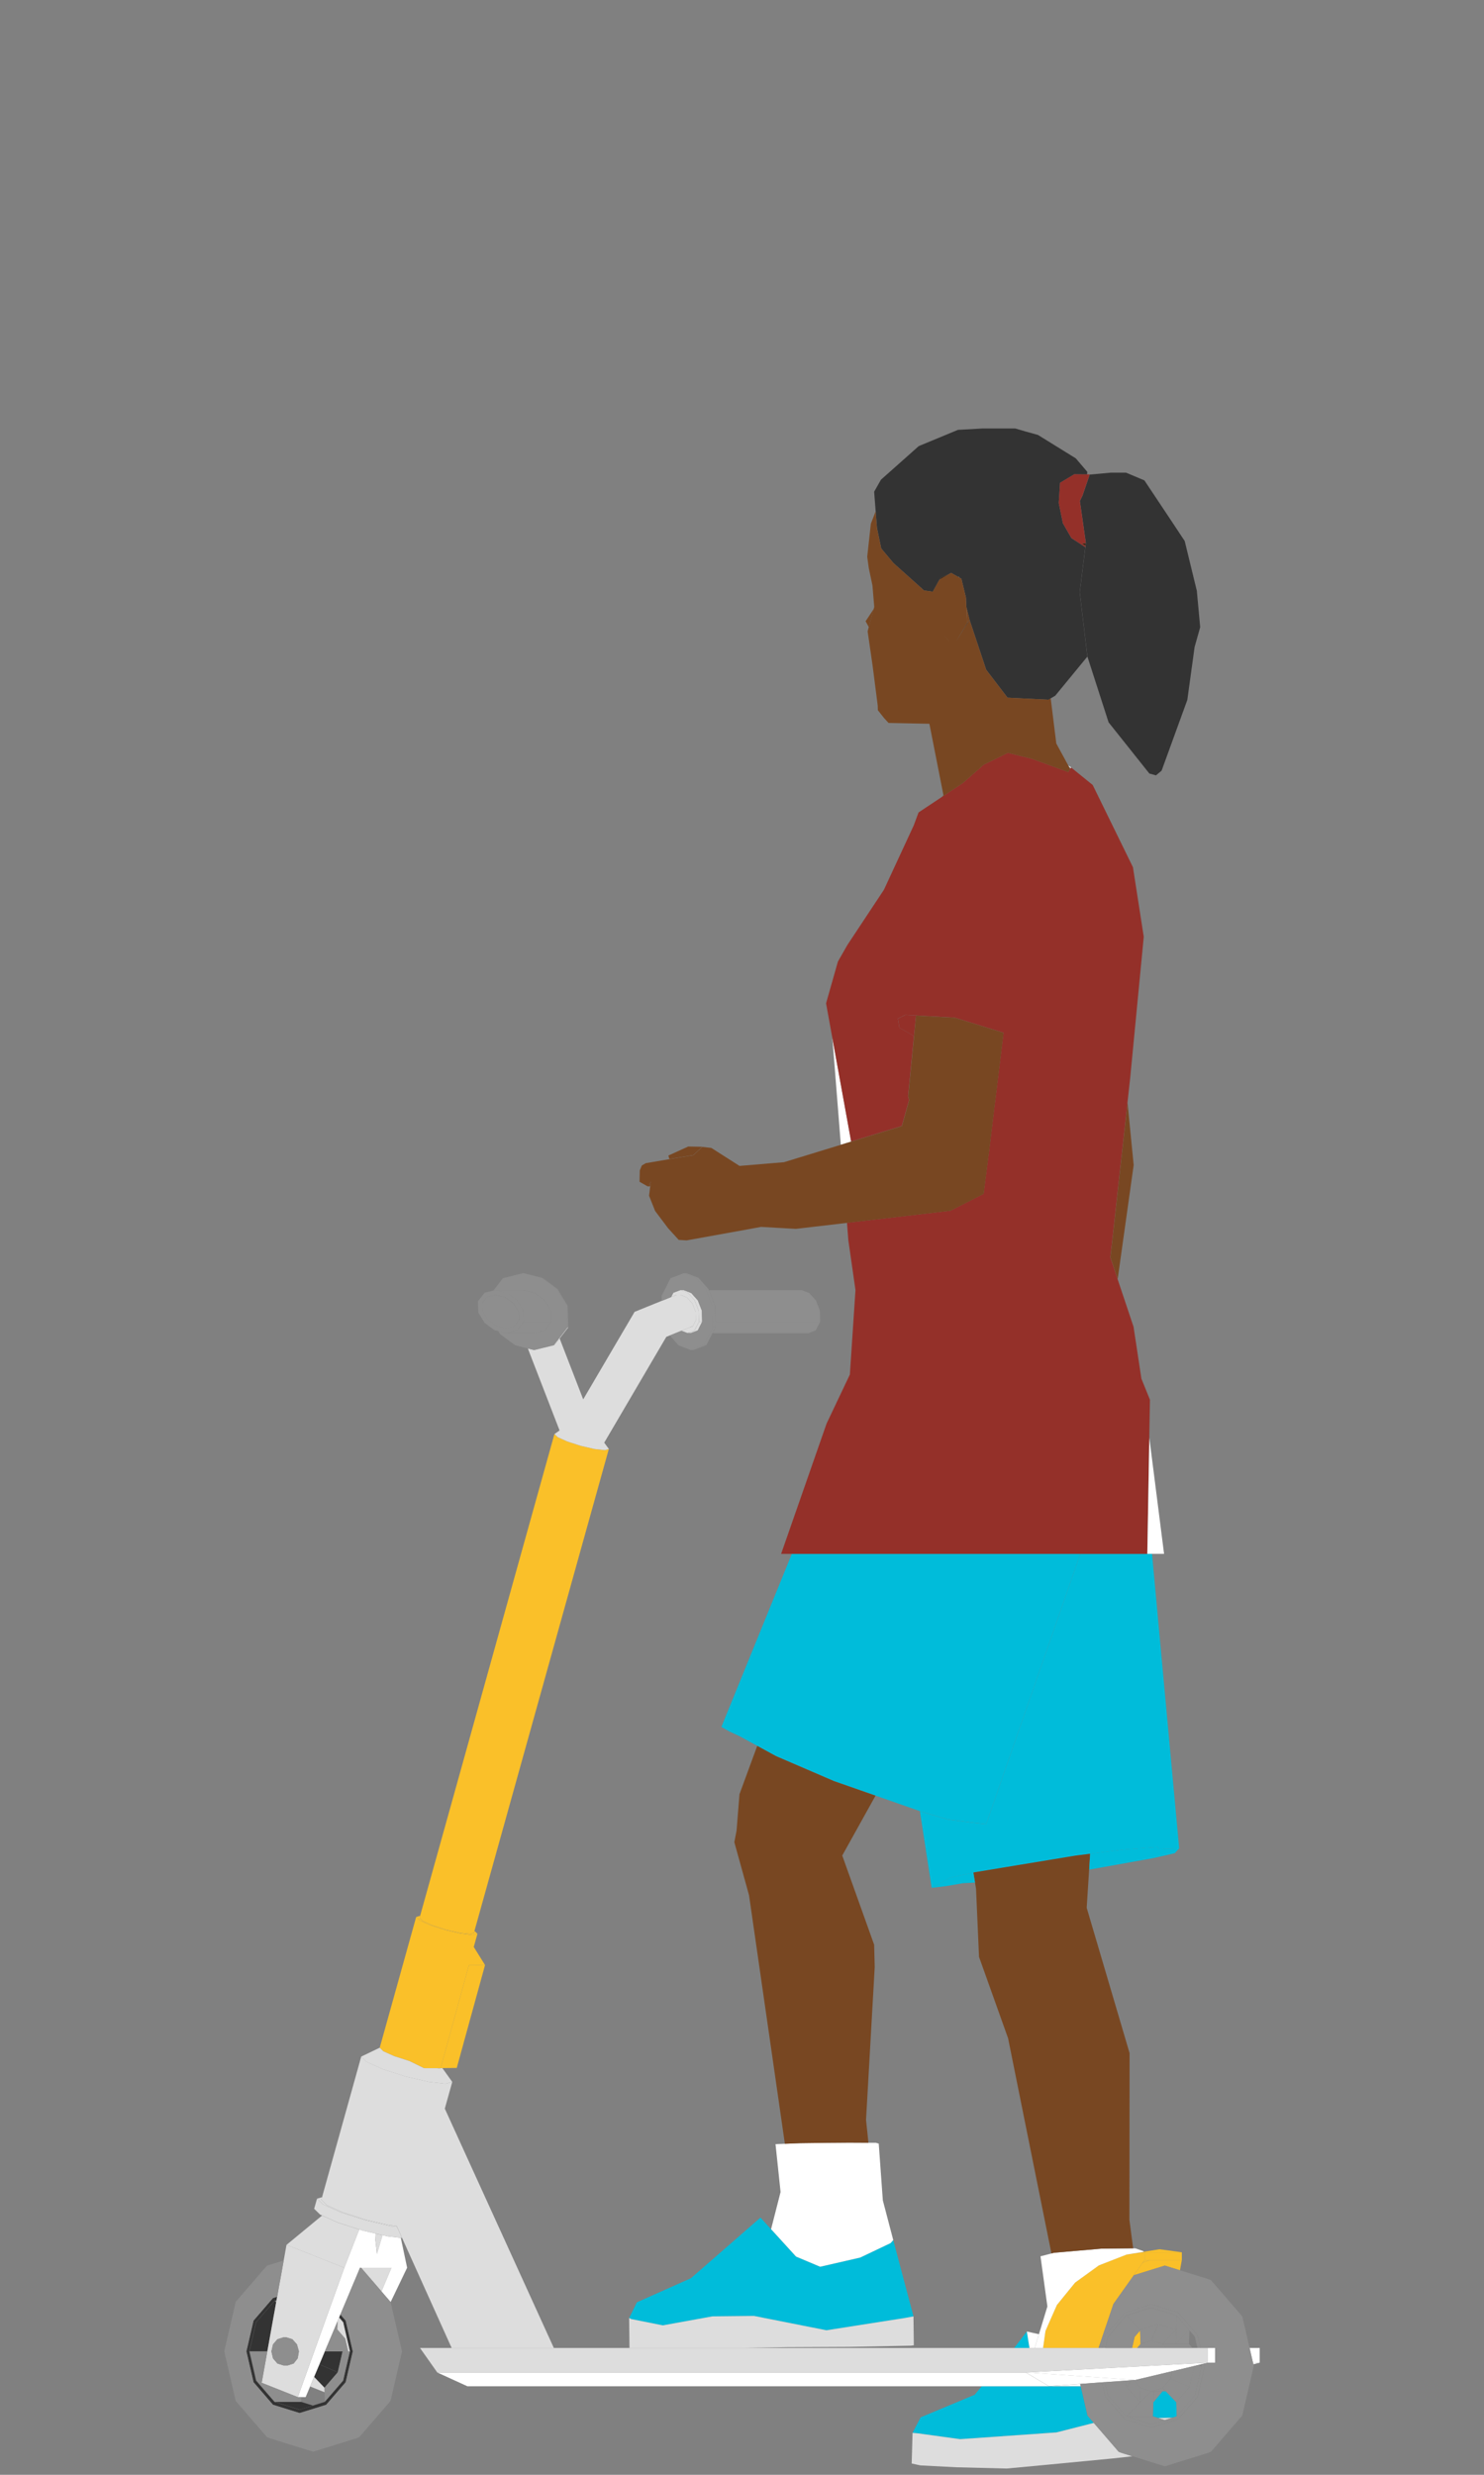 <?xml version="1.0" encoding="UTF-8" standalone="no"?>
<!DOCTYPE svg PUBLIC "-//W3C//DTD SVG 1.1//EN" "http://www.w3.org/Graphics/SVG/1.1/DTD/svg11.dtd">
<svg width="100%" height="100%" viewBox="0 0 120 200" version="1.1" xmlns="http://www.w3.org/2000/svg" xmlns:xlink="http://www.w3.org/1999/xlink" xml:space="preserve" xmlns:serif="http://www.serif.com/" style="fill-rule:evenodd;clip-rule:evenodd;stroke-linejoin:round;stroke-miterlimit:2;">
    <rect x="0" y="0" width="120" height="200" fill="#808080" stroke="none"/>
    <g transform="matrix(1,0,0,1,-3788.62,-1268.32)">
        <g id="scooter-left-rider">
            <g>
                <g transform="matrix(1,0,0,1,3865.94,1318.42)">
                    <path d="M0,1.726L1.089,0L0.892,0.238L0,1.726Z" style="fill:rgb(63,38,19);fill-rule:nonzero;"/>
                </g>
                <g transform="matrix(1,0,0,1,3876.16,1329.14)">
                    <path d="M0,-20.782L-0.219,-20.331L0.018,-18.687L0.194,-17.442L0.268,-16.928L0.268,-16.917L0.24,-16.702L0.229,-16.604L0.201,-16.385L0,-14.764L-0.145,-13.606L-0.226,-12.96L-0.113,-12.023L0.141,-9.891L0.211,-9.293L0.391,-7.756L0.395,-7.743L2.104,-2.444L5.4,1.693L5.936,1.84L6.391,1.46L8.47,-4.256L9.059,-8.535L7.984,-4.724L9.059,-8.535L9.51,-10.13L9.239,-13.073L8.259,-17.096L7.124,-18.809L4.999,-21.998L3.514,-22.622L2.277,-22.622L0.687,-22.475L0.574,-22.464L0,-20.782Z" style="fill:rgb(51,51,51);fill-rule:nonzero;"/>
                </g>
                <g transform="matrix(0.129,-0.992,-0.992,-0.129,3876.39,1312.21)">
                    <path d="M-0.225,-0.029L-0.007,-0.029L0.004,-0.028L-0.066,0.28L-0.225,-0.029Z" style="fill:rgb(63,38,19);fill-rule:nonzero;"/>
                </g>
                <g transform="matrix(1,0,0,1,3859.88,1315.17)">
                    <path d="M0,-2.525L0.983,-1.35L3.458,0.867L4.17,0.968L4.174,0.943L4.181,0.944L4.695,0.015L4.808,-0.154L5.369,-0.415L5.657,-0.55L6.274,-0.197L6.25,-0.296L6.331,-0.164L6.482,-0.078L6.542,0.173L6.782,1.166L7.025,0.943L6.782,1.166L6.849,1.433L6.884,2.205L7.145,3.254L8.485,7.274L10.212,9.533L13.525,9.697L13.705,9.588L14.072,9.37L16.666,6.214L16.486,4.677L16.416,4.079L16.162,1.948L16.049,1.01L16.13,0.365L16.275,-0.794L16.476,-2.414L16.504,-2.633L15.376,-3.366L14.689,-4.562L14.354,-6.196L14.459,-7.829L15.605,-8.517L16.187,-8.512L16.328,-8.51L16.645,-8.508L16.663,-8.716L15.732,-9.808L12.672,-11.701L11.636,-11.989L10.843,-12.222L8.181,-12.222L6.204,-12.112L3.031,-10.798L2.09,-9.961L-0.025,-8.082L-0.574,-7.111L-0.451,-5.522L-0.345,-4.191L0,-2.525Z" style="fill:rgb(51,51,51);fill-rule:nonzero;"/>
                </g>
                <g transform="matrix(-0.556,0.831,0.831,0.556,3865.17,1314.53)">
                    <path d="M0.667,-0.129L0.87,-0.129L-0.134,0.356L0.138,0.192L0.667,-0.129Z" style="fill:rgb(63,38,19);fill-rule:nonzero;"/>
                </g>
                <g transform="matrix(1,0,0,1,3816.91,1458.91)">
                    <path d="M0,-0.561L-0.539,1.775L-0.543,1.794L-2.016,3.499L-2.034,3.518L-2.982,3.813L-2.989,3.816L-4.057,4.147L-4.068,4.15L-6.098,3.518L-7.589,1.794L-8.132,-0.561L-7.589,-2.916L-6.098,-4.641L-5.929,-4.694L-5.876,-4.98L-6.2,-4.879L-6.218,-4.874L-7.783,-3.059L-7.79,-3.051L-8.368,-0.561L-7.79,1.929L-7.783,1.937L-6.218,3.752L-6.2,3.757L-4.068,4.419L-1.917,3.752L-0.342,1.929L0.233,-0.561L-0.342,-3.051L-0.768,-3.544L-0.871,-3.296L-0.543,-2.916L0,-0.561Z" style="fill:rgb(51,51,51);fill-rule:nonzero;"/>
                </g>
                <g transform="matrix(1,0,0,1,3809.34,1456.62)">
                    <path d="M0,-0.631L-0.543,1.724L0.899,1.724L1.322,-0.631L1.611,-2.23L1.491,-2.355L0,-0.631Z" style="fill:rgb(51,51,51);fill-rule:nonzero;"/>
                </g>
                <g transform="matrix(-0.955,-0.296,-0.296,0.955,3810.9,1462.3)">
                    <path d="M-3.017,-0.49L-2.013,-0.49L0.024,0.14L-2.095,0.142L-3.017,-0.49Z" style="fill:rgb(51,51,51);fill-rule:nonzero;"/>
                </g>
                <g transform="matrix(1,0,0,1,3808.8,1458.35)">
                    <path d="M0,0.001L0.543,-2.354L2.034,-4.079L2.016,-4.079L0.525,-2.354L-0.018,0.001L0.525,2.356L2.016,4.08L2.034,4.08L0.543,2.356L0,0.001Z" style="fill:rgb(51,51,51);fill-rule:nonzero;"/>
                </g>
                <g transform="matrix(-1,0,0,1,3814.45,1460.04)">
                    <path d="M-1.875,-1.694L-0.44,-1.694L0,-0.646L-1.484,0L-1.875,-1.694Z" style="fill:rgb(51,51,51);fill-rule:nonzero;"/>
                </g>
                <g transform="matrix(-0.917,-0.399,-0.399,0.917,3813.98,1460.23)">
                    <path d="M-1.712,-0.95L-0.094,-0.95L-0.108,0.149L-1.224,0.614L-1.712,-0.95Z" style="fill:rgb(51,51,51);fill-rule:nonzero;"/>
                </g>
                <g transform="matrix(1,0,0,1,3870.63,1456.74)">
                    <path d="M0,1.33L1.23,1.33L1.019,0L0,1.33Z" style="fill:rgb(0,188,218);fill-rule:nonzero;"/>
                </g>
                <g transform="matrix(1,0,0,1,3883.28,1463.32)">
                    <path d="M0,-1.344L-0.377,-1.739L-0.385,-1.746L-0.659,-1.746L-1.396,-0.865L-1.435,0.26L-1.417,0.28L-1.022,0.402L0.148,0.383L0.398,0.306L0.409,0.303L0.479,0.28L0.497,0.26L0.462,-0.865L0,-1.344Z" style="fill:rgb(0,188,218);fill-rule:nonzero;"/>
                </g>
                <g transform="matrix(1,0,0,1,3866.26,1461.16)">
                    <path d="M0,4.276L7.78,3.732L10.804,2.964L10.286,2.366L10.156,1.798L9.912,0.745L9.74,0L1.745,0L1.177,0.69L-3.194,2.517L-3.849,3.767L-3.398,3.809L0,4.276Z" style="fill:rgb(0,188,218);fill-rule:nonzero;"/>
                </g>
                <g transform="matrix(1,0,0,1,3876,1463.34)">
                    <path d="M0,-2.182L0.173,-1.438L0.416,-0.384L0.546,0.183L0.522,0.027L-0.032,-2.365L-0.042,-2.364L0,-2.182Z" style="fill:rgb(0,188,218);fill-rule:nonzero;"/>
                </g>
                <g transform="matrix(1,0,0,1,3842.22,1447.93)">
                    <path d="M0,8.314L4.005,7.587L7.371,7.55L13.229,8.71L19.539,7.722L20.269,7.59L18.63,1.423L18.415,1.667L15.961,2.834L12.718,3.579L10.769,2.756L8.918,0.726L8.749,0.543L7.893,-0.396L2.27,4.503L-2.101,6.451L-2.725,7.718L-2.566,7.802L0,8.314Z" style="fill:rgb(0,188,218);fill-rule:nonzero;"/>
                </g>
                <g transform="matrix(1,0,0,1,3851.06,1399.56)">
                    <path d="M0,10.509L0.307,10.677L1.727,11.288L3.218,11.93L4.346,12.416L5.005,12.7L6.75,13.309L7.138,13.445L7.519,13.578L7.628,13.616L8.358,13.871L11.946,15.125L12.063,15.166L13.659,15.635L13.977,15.729L14.209,15.798L14.562,15.842L15.461,15.958L16.257,16.06L17.304,16.173L18.245,13.475L24.4,-4.175L24.566,-4.647L24.918,-5.664L1.59,-5.664L-1.058,0.834L-4.107,8.323L-3.437,8.697L-2.644,9.065L-1.209,9.849L-1.086,9.916L0,10.509Z" style="fill:rgb(0,188,218);fill-rule:nonzero;"/>
                </g>
                <g transform="matrix(1,0,0,1,3881.24,1420.89)">
                    <path d="M0.536,-26.989L-5.263,-26.989L-5.615,-25.972L-5.781,-25.501L-11.936,-7.851L-12.877,-5.153L-13.924,-5.265L-14.72,-5.367L-15.619,-5.483L-15.972,-5.528L-16.205,-5.596L-16.522,-5.69L-18.119,-6.159L-18.235,-6.2L-17.28,0L-16.116,-0.643L-15.796,-0.82L-14.967,-1.003L-14.869,-1.024L-14.777,-1.045L-14.343,-1.14L-13.91,-1.236L-13.867,-1.245L-13.772,-1.266L-11.633,-1.619L-11.192,-1.692L-10.201,-1.855L-7.861,-2.242L-6.465,-2.472L-5.601,-2.615L-4.738,-2.722L-4.607,-2.738L-4.466,-2.755L-1.653,-3.104L0.571,-3.273L0.969,-3.303L1.107,-3.143L2.295,-3.18L2.337,-3.181L2.732,-3.193L0.536,-26.989Z" style="fill:rgb(0,188,218);fill-rule:nonzero;"/>
                </g>
                <g transform="matrix(1,0,0,1,3880.81,1458.07)">
                    <path d="M0,-1.411L-0.441,-0.898L-0.648,0L-0.236,0L0.042,-0.321L0,-1.411Z" style="fill:rgb(250,192,41);fill-rule:nonzero;"/>
                </g>
                <g transform="matrix(1,0,0,1,3823.45,1423.93)">
                    <path d="M0,-0.011L1.23,0.384L2.478,0.671L3.409,0.777L3.779,0.67L3.543,0.441L3.5,0.594L3.172,0.688L2.344,0.595L1.237,0.339L0.145,-0.011L-0.635,-0.361L-0.899,-0.618L-0.85,-0.788L-1.174,-0.694L-0.878,-0.405L0,-0.011Z" style="fill:rgb(250,192,41);fill-rule:nonzero;"/>
                </g>
                <g transform="matrix(1,0,0,1,3822.81,1385.26)">
                    <path d="M0,38.304L0.779,38.654L1.872,39.004L2.979,39.26L3.807,39.353L4.135,39.259L4.177,39.106L15.041,0.163L14.713,0.258L13.882,0.164L12.775,-0.092L11.685,-0.442L10.903,-0.792L10.642,-1.049L-0.215,37.877L-0.264,38.047L0,38.304Z" style="fill:rgb(250,192,41);fill-rule:nonzero;"/>
                </g>
                <g transform="matrix(1,0,0,1,3820.5,1424.21)">
                    <path d="M0,10.277L1.23,10.671L2.397,11.243L2.432,11.243L2.436,11.249L3.451,11.249L3.694,11.252L3.698,11.249L3.694,11.252L3.75,11.249L6.038,2.929L5.125,1.464L6.038,2.929L7.343,2.916L6.429,1.452L6.726,0.39L6.355,0.496L5.425,0.391L4.177,0.103L2.947,-0.292L2.069,-0.686L1.773,-0.975L-1.174,9.594L-0.881,9.882L0,10.277Z" style="fill:rgb(250,192,41);fill-rule:nonzero;"/>
                </g>
                <g transform="matrix(1,0,0,1,3824.25,1427.12)">
                    <path d="M0,8.333L0.145,8.332L1.304,8.32L3.592,0L2.288,0.013L0,8.333Z" style="fill:rgb(250,192,41);fill-rule:nonzero;"/>
                </g>
                <g transform="matrix(1,0,0,1,3881.17,1450.34)">
                    <rect x="0" y="0" width="3.017" height="0.628" style="fill:rgb(250,192,41);fill-rule:nonzero;"/>
                </g>
                <g transform="matrix(1,0,0,1,3881.01,1451.97)">
                    <path d="M0,-0.781L-0.712,0.224L1.801,-0.556L3.024,-0.176L3.176,-1.005L0.571,-1.005L0,-0.781Z" style="fill:rgb(250,192,41);fill-rule:nonzero;"/>
                </g>
                <g transform="matrix(1,0,0,1,3880.19,1450.17)">
                    <path d="M0,0.271L-0.483,0.348L0.977,0.167L3.994,0.167L2.189,-0.077L0.892,0.129L0.324,0.22L0,0.271Z" style="fill:rgb(250,192,41);fill-rule:nonzero;"/>
                </g>
                <g transform="matrix(1,0,0,1,3881.17,1457.44)">
                    <path d="M0,-6.473L0,-7.101L-1.459,-6.921L-3.493,-6.127L-3.694,-6.048L-5.474,-4.761L-5.615,-4.66L-6.169,-3.982L-7.089,-2.851L-7.325,-2.318L-7.667,-1.544L-8.016,-0.744L-8.21,0.628L-3.715,0.628L-3.328,-0.527L-2.912,-1.752L-2.517,-2.923L-2.094,-3.52L-2.03,-3.61L-1.488,-4.372L-1.1,-4.921L-0.888,-5.218L-0.871,-5.244L-0.159,-6.249L0,-6.473Z" style="fill:rgb(250,192,41);fill-rule:nonzero;"/>
                </g>
                <g transform="matrix(1,0,0,1,3881.58,1451.19)">
                    <path d="M0,-0.224L-0.412,-0.224L-0.571,0L0,-0.224Z" style="fill:rgb(250,192,41);fill-rule:nonzero;"/>
                </g>
                <g transform="matrix(1,0,0,1,3872.63,1457.85)">
                    <path d="M0,-0.891L-0.451,-0.992L-0.976,-1.111L-0.765,0.22L-0.338,0.22L-0.06,-0.705L0,-0.891Z" style="fill:white;fill-rule:nonzero;"/>
                </g>
                <g transform="matrix(1,0,0,1,3879.07,1458.06)">
                    <path d="M0,-8.026L-1.378,-8.012L-1.703,-7.984L-3.208,-7.854L-4.805,-7.715L-5.094,-7.69L-5.213,-7.68L-5.421,-7.627L-6.313,-7.398L-5.756,-3.346L-6.44,-1.097L-6.5,-0.911L-6.779,0.013L-6.105,0.013L-5.911,-1.359L-5.562,-2.159L-5.22,-2.933L-4.984,-3.465L-4.064,-4.597L-3.511,-5.274L-3.37,-5.376L-1.59,-6.663L-1.389,-6.742L0.645,-7.535L1.128,-7.612L1.452,-7.663L2.02,-7.754L2.013,-7.814L1.361,-8.039L1.188,-8.038L0.716,-8.033L0,-8.026Z" style="fill:white;fill-rule:nonzero;"/>
                </g>
                <g transform="matrix(1,0,0,1,3889.94,1458.07)">
                    <path d="M0,1.189L0.543,1.189L0.543,0L-0.039,0L-0.039,1.029L0,1.189Z" style="fill:white;fill-rule:nonzero;"/>
                </g>
                <g transform="matrix(1,0,0,1,3889.96,1459.32)">
                    <path d="M0,0.009L0.014,0.072L0.525,-0.063L0,0.009Z" style="fill:white;fill-rule:nonzero;"/>
                </g>
                <g transform="matrix(1,0,0,1,3889.96,1459.26)">
                    <path d="M0,0.072L0.525,0L-0.018,0L0,0.072Z" style="fill:white;fill-rule:nonzero;"/>
                </g>
                <g transform="matrix(1,0,0,1,3889.9,1459.1)">
                    <path d="M0,-1.029L-0.236,-1.029L0,0L0,-1.029Z" style="fill:white;fill-rule:nonzero;"/>
                </g>
                <g transform="matrix(1,0,0,1,3886.88,1458.07)">
                    <rect x="-0.582" y="0" width="0.582" height="1.189" style="fill:white;fill-rule:nonzero;"/>
                </g>
                <g transform="matrix(1,0,0,1,3877.97,1460.37)">
                    <path d="M0,0.46L1.65,0.341L2.14,0.306L2.33,0.292L2.446,0.284L-6.408,-0.327L-4.533,0.787L-2.013,0.605L-2.002,0.604L-1.798,0.59L-1.414,0.562L-0.881,0.523L-0.247,0.478L-0.018,0.461L0,0.46Z" style="fill:white;fill-rule:nonzero;"/>
                </g>
                <g transform="matrix(1,0,0,1,3880.91,1459.41)">
                    <path d="M0,1.097L0.025,1.069L0.011,1.097L0,1.097L-0.49,1.249L0.148,1.097L1.622,0.746L2.506,0.535L4.269,0.116L4.537,0.052L5.39,-0.152L-9.345,0.638L-0.49,1.249L0,1.097Z" style="fill:white;fill-rule:nonzero;"/>
                </g>
                <g transform="matrix(1,0,0,1,3873.44,1460.98)">
                    <path d="M0,0.182L2.563,0.182L2.521,0L0,0.182Z" style="fill:white;fill-rule:nonzero;"/>
                </g>
                <g transform="matrix(1,0,0,1,3868.79,1460.05)">
                    <path d="M-42.378,1.114L4.646,1.114L2.771,0L-44.817,0L-42.378,1.114Z" style="fill:white;fill-rule:nonzero;"/>
                </g>
                <g transform="matrix(1,0,0,1,3819.55,1461.58)">
                    <path d="M0,-12.629L-0.448,-11.113L-0.571,-12.218L-0.55,-12.756L-1.586,-12.995L-1.882,-13.09L-3.088,-9.995L-6.849,0.461L-6.215,0.461L-5.852,-0.403L-5.531,-1.171L-5.104,-2.185L-4.664,-3.233L-4.23,-4.26L-3.913,-5.011L-3.645,-5.656L-3.511,-5.968L-3.409,-6.216L-3.402,-6.23L-3.077,-7.002L-2.75,-7.779L-2.447,-8.507L-2.178,-9.137L-1.974,-9.626L-1.844,-9.94L-1.819,-9.995L0.722,-9.995L-0.085,-8.079L0.645,-7.234L0.652,-7.209L1.991,-9.995L1.48,-12.41L0.441,-12.527L0,-12.629Z" style="fill:white;fill-rule:nonzero;"/>
                </g>
                <g transform="matrix(1,0,0,1,3852.99,1442.3)">
                    <path d="M0,8.384L1.949,9.206L5.192,8.462L7.646,7.295L7.861,7.051L7.018,3.841L6.687,-0.745L6.454,-0.811L5.855,-0.814L5.813,-0.814L5.048,-0.818L4.258,-0.822L3.824,-0.818L2.887,-0.811L2.425,-0.807L0.567,-0.783L0.321,-0.779L0.092,-0.77L-0.902,-0.731L-1.66,-0.701L-1.251,3.167L-2.02,6.171L-1.851,6.354L0,8.384Z" style="fill:white;fill-rule:nonzero;"/>
                </g>
                <g transform="matrix(1,0,0,1,3857.45,1352.42)">
                    <path d="M0,8.155L-1.262,1.201L-1.526,-0.257L-0.839,8.412L-0.423,8.285L0,8.155Z" style="fill:white;fill-rule:nonzero;"/>
                </g>
                <g transform="matrix(1,0,0,1,3853.82,1329.16)">
                    <path d="M-2.037,64.737L27.569,64.737L27.731,55.363L27.788,52.28L27.097,50.578L26.568,49.264L26.124,48.163L26.568,49.264L27.097,50.578L26.462,46.386L25.172,42.533L24.844,41.549L24.587,40.784L24.587,42.474L24.587,40.784L24.583,40.777L24.583,40.442L24.569,32.982L24.16,39.74L24.569,32.982L24.598,32.532L24.925,27.125L24.939,26.674L25.073,21.77L25.169,18.381L25.264,14.866L24.823,11.553L24.421,9.243L23.032,3.962L24.421,9.243L24.823,11.553L25.264,14.866L25.169,18.381L25.073,21.77L24.939,26.674L24.925,27.125L24.598,32.532L24.569,32.982L24.583,40.442L24.583,40.773L24.767,39.163L25.334,34.004L25.588,31.73L25.969,28.282L26.191,26.261L27.287,14.866L26.413,9.243L23.159,2.599L22.042,1.694L21.415,1.184L21.383,1.232L21.337,1.303L21.175,1.551L21.087,1.519L21.023,1.495L20.191,1.19L20.174,1.184L18.591,0.606L18.253,0.483L18.154,0.458L16.659,0.089L16.296,0L15.799,0.244L14.34,0.961L13.719,1.507L12.87,2.254L12.655,2.442L10.931,3.587L9.077,4.817L8.689,5.861L6.278,11.063L3.324,15.525L2.556,16.868L1.597,20.244L2.098,23L2.362,24.458L3.624,31.412L7.72,30.158L7.79,29.911L7.843,29.72L8.309,28.058L8.231,27.741L8.34,26.622L8.552,24.45L8.703,22.895L7.522,22.215L7.403,21.472L7.406,20.768L7.417,19.349L7.413,19.148L7.382,17.71L7.237,10.762L7.382,17.71L7.413,19.148L7.417,19.349L7.406,20.768L7.403,21.472L7.494,21.427L7.611,21.37L7.995,21.179L8.865,21.227L8.922,21.23L9.37,21.254L9.987,21.288L11.234,21.356L11.992,21.397L12.225,21.469L14.269,22.102L14.9,22.297L15.944,22.621L16.057,22.656L16.317,22.727L16.73,22.84L16.969,22.904L17.428,23.453L19.109,16.648L20.262,11.99L19.109,16.648L17.428,23.453L16.85,23.689L16.43,23.86L16.85,23.689L17.428,23.453L16.969,22.904L16.73,22.84L16.317,22.727L16.057,22.656L15.944,22.621L15.524,26.06L15.352,27.471L15.013,30.23L14.777,32.2L14.777,32.203L14.347,35.519L14.333,35.639L12.976,36.329L11.647,37.004L11.481,37.023L10.674,37.117L5.369,37.737L4.784,37.805L4.805,37.919L4.784,37.805L4.251,37.868L3.955,37.902L3.289,37.98L3.398,39.385L3.976,43.417L4.206,40.024L3.976,43.417L3.522,50.243L1.639,54.207L-2.037,64.737Z" style="fill:rgb(148,48,41);fill-rule:nonzero;"/>
                </g>
                <g transform="matrix(1,0,0,1,3861.82,1352.06)">
                    <path d="M0,-1.716L-0.384,-1.526L-0.5,-1.468L-0.592,-1.424L-0.472,-0.68L0.708,0L0.871,-1.669L0,-1.716Z" style="fill:rgb(148,48,41);fill-rule:nonzero;"/>
                </g>
                <g transform="matrix(0.555,-0.832,-0.832,-0.555,3875.26,1330.28)">
                    <path d="M-0.123,-0.023L-0.066,-0.023L-0.06,0.257L-0.112,0.159L-0.123,-0.023Z" style="fill:white;fill-rule:nonzero;"/>
                </g>
                <g transform="matrix(1,0,0,1,3881.78,1384.52)">
                    <path d="M-0.384,9.374L0.969,9.374L-0.222,0L-0.384,9.374Z" style="fill:white;fill-rule:nonzero;"/>
                </g>
                <g transform="matrix(1,0,0,1,3879.16,1365.97)">
                    <path d="M0,-2.807L-0.567,2.352L-0.751,3.962L-0.751,3.966L-0.747,3.973L-0.49,4.738L-0.162,5.722L1.132,-3.498L0.635,-8.529L0.254,-5.081L0,-2.807Z" style="fill:rgb(120,71,34);fill-rule:nonzero;"/>
                </g>
                <g transform="matrix(1,0,0,1,3876.63,1450.41)">
                    <path d="M0,-32.26L-0.13,-32.244L-0.994,-32.137L-1.857,-31.995L-3.253,-31.764L-5.594,-31.378L-6.584,-31.214L-7.025,-31.141L-9.165,-30.788L-9.26,-30.767L-9.302,-30.758L-9.168,-29.949L-9.084,-29.43L-8.844,-23.947L-6.493,-17.368L-2.989,0.018L-2.781,-0.034L-2.661,-0.045L-3.313,-7.78L-2.661,-0.045L-2.372,-0.07L-0.775,-0.208L0.73,-0.339L1.054,-0.367L2.432,-0.381L3.148,-0.388L3.62,-0.392L3.317,-2.694L3.331,-16.168L-0.137,-27.912L0.06,-30.992L0.141,-32.278L0,-32.26Z" style="fill:rgb(120,71,34);fill-rule:nonzero;"/>
                </g>
                <g transform="matrix(1,0,0,1,3866.83,1317.37)">
                    <path d="M0,1.287L0.198,1.049L-0.063,0L0,1.287Z" style="fill:rgb(120,71,34);fill-rule:nonzero;"/>
                </g>
                <g transform="matrix(0.253,-0.967,-0.967,-0.253,3859.64,1318.52)">
                    <path d="M-0.662,0.616L-0.468,0.616L0.865,0.605L-0.263,0.991L-0.662,0.616Z" style="fill:rgb(120,71,34);fill-rule:nonzero;"/>
                </g>
                <g transform="matrix(1,0,0,1,3864.95,1322.75)">
                    <path d="M0,-3.101L0.363,-2.689L0.423,-2.613L0,-3.101ZM10.11,7.536L10.057,7.439L9.084,5.652L8.633,2.007L8.453,2.116L5.139,1.952L3.412,-0.307L2.073,-4.326L0.983,-2.601L1.875,-4.088L1.812,-5.376L1.777,-6.148L1.71,-6.415L1.47,-7.407L1.41,-7.659L1.258,-7.745L1.202,-7.777L0.585,-8.131L-0.377,-7.565L-0.892,-6.637L-0.902,-6.613L-1.615,-6.714L-4.089,-8.931L-5.073,-10.105L-5.418,-11.771L-5.524,-13.103L-5.908,-12.108L-5.911,-12.104L-6.204,-9.436L-6.077,-8.512L-5.781,-7.113L-5.636,-5.383L-5.682,-5.218L-6.031,-3.931L-6.081,-3.744L-6.088,-3.721L-6.172,-3.409L-5.771,-0.647L-5.354,2.596L-5.344,2.964L-4.84,3.603L-4.48,3.994L-1.177,4.062L-0.039,9.843L-0.198,10.002L1.526,8.857L1.741,8.669L2.591,7.921L3.211,7.376L4.671,6.658L5.167,6.415L5.531,6.504L7.025,6.873L7.124,6.898L7.462,7.021L9.045,7.599L9.063,7.605L9.895,7.91L9.958,7.933L10.046,7.966L10.208,7.717L10.11,7.536Z" style="fill:rgb(120,71,34);fill-rule:nonzero;"/>
                </g>
                <g transform="matrix(1,0,0,1,3853.31,1409.46)">
                    <path d="M0,32.061L0.247,32.057L2.104,32.033L2.566,32.029L3.504,32.022L3.937,32.018L4.727,32.022L5.492,32.026L5.534,32.026L5.34,30.177L6.042,17.83L5.996,16.025L3.416,8.814L6.109,3.974L5.379,3.719L5.27,3.681L4.889,3.548L4.501,3.412L2.756,2.803L2.097,2.519L0.969,2.033L-0.522,1.391L-1.942,0.78L-2.249,0.612L-3.335,0.019L-3.458,-0.048L-4.893,3.856L-5.129,6.794L-5.309,7.738L-4.121,12.024L-4.346,10.444L-4.121,12.024L-1.223,32.109L-0.229,32.07L0,32.061Z" style="fill:rgb(120,71,34);fill-rule:nonzero;"/>
                </g>
                <g transform="matrix(1,0,0,1,3840.99,1363.81)">
                    <path d="M0,0.39L0.201,0.377L0.247,0L0,0.39Z" style="fill:rgb(120,71,34);fill-rule:nonzero;"/>
                </g>
                <g transform="matrix(1,0,0,1,3843.67,1361.13)">
                    <path d="M0,0.707L0.092,0.692L1.012,0.54L1.738,-0.132L0.599,-0.153L-1.001,0.575L-0.924,0.86L-0.49,0.788L0,0.707Z" style="fill:rgb(120,71,34);fill-rule:nonzero;"/>
                </g>
                <g transform="matrix(1,0,0,1,3858.08,1351.92)">
                    <path d="M0,15.114L0.532,15.052L1.117,14.983L6.423,14.364L7.23,14.269L7.396,14.25L8.724,13.576L10.082,12.885L10.096,12.766L10.526,9.449L10.526,9.447L10.762,7.476L11.1,4.717L11.273,3.306L11.692,-0.133L10.649,-0.456L10.018,-0.652L7.974,-1.285L7.741,-1.357L6.983,-1.398L5.735,-1.466L5.118,-1.5L4.671,-1.524L4.614,-1.527L4.452,0.142L4.301,1.696L4.089,3.868L3.98,4.987L4.057,5.304L4.177,4.879L4.057,5.304L3.592,6.966L3.539,7.157L3.469,7.404L-0.627,8.658L-1.05,8.788L-1.466,8.915L-6.066,10.323L-9.648,10.622L-9.658,10.624L-11.389,9.972L-9.658,10.624L-11.939,9.17L-12.665,9.087L-13.391,9.758L-14.312,9.911L-14.403,9.926L-14.893,10.007L-15.327,10.079L-15.729,10.145L-17.244,10.403L-17.562,10.592L-17.724,10.984L-17.745,11.905L-17.082,12.281L-16.835,11.891L-16.803,11.845L-17.519,11.834L-16.803,11.845L-16.243,11.853L-16.803,11.845L-16.835,11.891L-16.881,12.268L-16.976,13.031L-16.486,14.263L-15.436,15.658L-14.579,16.6L-13.938,16.641L-8.816,15.717L-7.917,15.551L-8.273,15.531L-7.917,15.551L-5.104,15.71L-0.962,15.226L-0.296,15.149L0,15.114Z" style="fill:rgb(120,71,34);fill-rule:nonzero;"/>
                </g>
                <g transform="matrix(1,0,0,1,3879.31,1465.39)">
                    <path d="M0,1.161L-0.233,1.069L-0.293,1.001L-0.811,0.399L-2.245,-1.262L-5.27,-0.494L-13.05,0.05L-16.448,-0.417L-16.899,-0.459L-16.969,2.016L-16.275,2.169L-13.342,2.321L-9.285,2.423L-6.056,2.121L-0.687,1.606L0.874,1.433L0.25,1.239L0,1.161Z" style="fill:rgb(221,221,221);fill-rule:nonzero;"/>
                </g>
                <g transform="matrix(1,0,0,1,3876.73,1312.51)">
                    <path d="M0,-5.839L0.113,-5.85L-0.092,-5.851L-0.204,-5.853L-0.522,-5.855L-0.663,-5.857L-1.244,-5.861L-2.39,-5.174L-2.496,-3.541L-2.161,-1.907L-1.473,-0.711L-0.345,0.022L-0.335,-0.076L-0.62,-0.273L-0.307,-0.303L-0.381,-0.817L-0.557,-2.062L-0.793,-3.706L-0.574,-4.157L0,-5.839Z" style="fill:rgb(148,48,41);fill-rule:nonzero;"/>
                </g>
                <g transform="matrix(1,0,0,1,3816.54,1456.64)">
                    <path d="M0,0.683L0.236,1.709L0.377,1.709L-0.166,-0.646L-0.493,-1.026L-0.627,-0.714L-0.648,-0.069L0,0.683Z" style="fill:rgb(221,221,221);fill-rule:nonzero;"/>
                </g>
                <g transform="matrix(1,0,0,1,3819.11,1448.83)">
                    <path d="M0,1.643L0.448,0.127L0.028,0.031L-0.102,0L-0.123,0.538L0,1.643Z" style="fill:rgb(221,221,221);fill-rule:nonzero;"/>
                </g>
                <g transform="matrix(1,0,0,1,3816.18,1447.06)">
                    <path d="M0,0.056L2.02,0.704L4.047,1.172L4.551,1.229L4.512,1.149L3.885,1.078L2.027,0.649L0.18,0.056L-1.142,-0.536L-1.579,-0.963L-1.519,-1.173L-1.918,-1.057L-1.442,-0.591L0,0.056Z" style="fill:rgb(221,221,221);fill-rule:nonzero;"/>
                </g>
                <g transform="matrix(1,0,0,1,3817.67,1450.46)">
                    <path d="M0,-1.964L-1.724,-2.518L-3.007,-3.094L-5.88,-0.723L-1.206,1.13L0,-1.964Z" style="fill:rgb(221,221,221);fill-rule:nonzero;"/>
                </g>
                <g transform="matrix(1,0,0,1,3886.3,1458.86)">
                    <path d="M0,0.399L0,-0.79L-63.718,-0.79L-62.322,1.189L-14.735,1.189L0,0.399Z" style="fill:rgb(221,221,221);fill-rule:nonzero;"/>
                </g>
                <g transform="matrix(1,0,0,1,3819.58,1434.98)">
                    <path d="M0,0.563L1.851,1.157L3.705,1.585L5.073,1.739L5.608,1.584L4.815,0.479L4.671,0.48L4.614,0.483L4.611,0.496L4.371,0.48L3.356,0.48L3.352,0.474L3.317,0.474L2.15,-0.098L0.92,-0.492L0.039,-0.887L-0.254,-1.176L-1.755,-0.456L-1.318,-0.029L0,0.563Z" style="fill:rgb(221,221,221);fill-rule:nonzero;"/>
                </g>
                <g transform="matrix(1,0,0,1,3819.48,1449.12)">
                    <path d="M0,-5.651L1.174,-9.855L0,-5.651ZM1.526,-11.116L10.67,8.948L13.924,8.948L5.108,-10.392L4.854,-9.478L5.108,-10.392L5.714,-12.559L5.178,-12.405L3.811,-12.558L1.956,-12.987L0.106,-13.58L-1.213,-14.172L-1.65,-14.599L-4.819,-3.235L-4.879,-3.025L-4.442,-2.598L-3.12,-2.006L-1.272,-1.412L0.585,-0.984L1.213,-0.913L0.811,-1.803L-0.353,-4.385L0.811,-1.803L1.213,-0.913L1.251,-0.833L1.653,0.062L5.661,8.948L10.67,8.948L1.526,-11.116Z" style="fill:rgb(221,221,221);fill-rule:nonzero;"/>
                </g>
                <g transform="matrix(1,0,0,1,3840.18,1455.48)">
                    <path d="M-0.659,2.591L8.132,2.591L12.094,2.528L17.128,2.504L22.109,2.404L22.334,2.373L22.306,0.039L21.577,0.171L15.267,1.16L9.408,0L6.042,0.036L2.037,0.763L-0.529,0.252L-0.687,0.167L-0.659,2.591Z" style="fill:rgb(221,221,221);fill-rule:nonzero;"/>
                </g>
                <g transform="matrix(1,0,0,1,3820.22,1446.95)">
                    <path d="M0,1.279L-2.027,0.811L-4.047,0.163L-5.489,-0.484L-5.964,-0.951L-6.197,-0.128L-5.718,0.339L-5.559,0.41L-4.276,0.986L-2.552,1.539L-2.256,1.634L-1.22,1.873L-1.089,1.904L-0.67,2L-0.229,2.102L0.811,2.219L0.906,2.23L0.504,1.336L0,1.279Z" style="fill:rgb(221,221,221);fill-rule:nonzero;"/>
                </g>
                <g transform="matrix(1,0,0,1,3811.77,1454.56)">
                    <path d="M0,2.654L0.49,2.806L0.86,3.221L1.019,3.787L0.92,4.354L0.592,4.769L0.12,4.921L-0.229,4.921L-0.719,4.769L-1.075,4.354L-1.206,3.787L-1.075,3.221L-0.719,2.806L-0.229,2.654L0,2.654ZM-0.335,-2.865L-0.448,-2.235L-0.589,-1.471L-0.737,-0.631L-0.79,-0.345L-0.79,-0.339L-0.821,-0.167L-1.11,1.432L-1.533,3.787L-1.918,5.92L-1.992,6.324L-0.155,7.051L0.931,7.482L4.692,-2.975L0.018,-4.828L-0.204,-3.586L-0.211,-3.565L-0.254,-3.319L-0.335,-2.865Z" style="fill:rgb(221,221,221);fill-rule:nonzero;"/>
                </g>
                <g transform="matrix(-0.693,-0.721,-0.721,0.693,3814.07,1460.44)">
                    <path d="M-1.158,0.018L0.052,0.018L-0.279,0.782L-1.425,0.261L-1.158,0.018Z" style="fill:rgb(221,221,221);fill-rule:nonzero;"/>
                </g>
                <g transform="matrix(1,0,0,1,3833.41,1375.59)">
                    <path d="M0,1.431L0.053,1.431L0.285,1.129L0.462,0.901L1.163,0L1.11,0L0,1.431Z" style="fill:rgb(221,221,221);fill-rule:nonzero;"/>
                </g>
                <g transform="matrix(1,0,0,1,3834.5,1373.66)">
                    <path d="M0,11.157L1.089,11.507L2.196,11.763L3.028,11.856L3.356,11.761L2.979,11.249L2.905,11.151L2.979,11.249L7.998,2.699L8.28,2.586L9.218,2.205L9.75,1.99L10.117,1.841L10.145,1.841L10.388,1.359L10.378,0.687L10.106,0.006L9.655,-0.502L9.144,-0.699L8.83,-0.699L8.421,-0.535L8.39,-0.522L7.625,-0.212L5.834,0.515L5.436,0.675L1.28,7.749L1.399,8.062L1.688,8.808L2.066,9.786L2.436,10.734L2.436,10.741L2.432,10.738L2.436,10.734L2.066,9.786L1.688,8.808L1.399,8.062L1.28,7.749L-0.627,2.826L-0.804,3.054L-1.036,3.356L-1.248,3.408L1.794,11.265L-1.248,3.408L-1.921,3.574L-2.563,3.731L-2.665,3.756L-2.718,3.756L-3.063,3.67L-3.197,3.636L-0.631,10.264L-0.589,10.374L-0.631,10.264L-1.043,10.55L-0.782,10.807L0,11.157Z" style="fill:rgb(221,221,221);fill-rule:nonzero;"/>
                </g>
                <g transform="matrix(1,0,0,1,3844.78,1372.79)">
                    <path d="M0,3.047L0.353,2.354L0.331,1.446L0.007,0.616L-0.522,0.022L-1.138,-0.216L-1.717,0.001L-1.893,0.348L-1.861,0.336L-1.452,0.171L-1.138,0.171L-0.627,0.369L-0.176,0.877L0.095,1.557L0.106,2.229L-0.137,2.712L-0.532,2.86L-1.064,3.076L-0.574,3.263L0,3.047Z" style="fill:rgb(221,221,221);fill-rule:nonzero;"/>
                </g>
                <g transform="matrix(1,0,0,1,3844.21,1375.84)">
                    <path d="M0,0.216L0.257,0.216L0.835,0L0.574,0L0,0.216Z" style="fill:rgb(221,221,221);fill-rule:nonzero;"/>
                </g>
                <g transform="matrix(1,0,0,1,3844.78,1375.15)">
                    <path d="M0,0.693L0.261,0.693L0.61,0L0.353,0L0,0.693Z" style="fill:rgb(221,221,221);fill-rule:nonzero;"/>
                </g>
                <g transform="matrix(1,0,0,1,3844.79,1374.32)">
                    <path d="M0,-0.907L0.324,-0.077L0.345,0.832L0.603,0.832L0.585,-0.077L0.257,-0.907L-0.271,-1.501L-0.888,-1.739L-1.146,-1.739L-0.529,-1.501L0,-0.907Z" style="fill:rgb(221,221,221);fill-rule:nonzero;"/>
                </g>
                <g transform="matrix(1,0,0,1,3820.28,1453.5)">
                    <path d="M0,-1.916L-2.46,-1.916L-0.807,0L0,-1.916Z" style="fill:rgb(221,221,221);fill-rule:nonzero;"/>
                </g>
                <g transform="matrix(1,0,0,1,3882.81,1463.71)">
                    <path d="M0,0.191L0.617,0L-0.553,0.019L0,0.191Z" style="fill:rgb(221,221,221);fill-rule:nonzero;"/>
                </g>
                <g transform="matrix(1,0,0,1,3866.47,1420.02)">
                    <path d="M0,0.492L0.994,0.438L0.86,-0.372L0.427,-0.276L-0.007,-0.18L-0.099,-0.16L-0.155,-0.148L-0.198,-0.139L-1.026,0.044L-1.347,0.221L-2.51,0.864L-1.35,0.725L0,0.492Z" style="fill:rgb(0,188,218);fill-rule:nonzero;"/>
                </g>
                <g transform="matrix(1,0,0,1,3883.61,1418.92)">
                    <path d="M0,-0.844L-0.032,-1.217L-0.074,-1.215L-1.262,-1.179L-1.399,-1.339L-1.798,-1.308L-4.022,-1.139L-6.835,-0.791L-6.916,0.495L-1.713,-0.44L0.004,-0.832L0.363,-1.229L-0.032,-1.217L0,-0.844Z" style="fill:rgb(0,188,218);fill-rule:nonzero;"/>
                </g>
                <g transform="matrix(1,0,0,1,3819.47,1463.95)">
                    <path d="M0,-10.449L-1.653,-12.365L-1.734,-12.365L-1.759,-12.31L-1.889,-11.995L-2.094,-11.507L-2.362,-10.877L-2.665,-10.149L-2.993,-9.372L-3.317,-8.6L-2.88,-8.093L-2.305,-5.603L-2.88,-3.112L-4.456,-1.29L-6.606,-0.622L-6.624,-0.622L-8.756,-1.285L-8.774,-1.29L-10.339,-3.105L-10.346,-3.112L-10.924,-5.603L-10.346,-8.093L-10.339,-8.101L-8.774,-9.916L-8.756,-9.921L-8.432,-10.021L-8.284,-10.861L-8.143,-11.625L-8.03,-12.255L-7.949,-12.709L-7.906,-12.955L-9.264,-12.533L-11.791,-9.604L-12.718,-5.603L-11.791,-1.602L-9.264,1.327L-9.031,1.42L-5.531,2.506L-2.03,1.42L-1.798,1.327L0.73,-1.602L1.657,-5.603L0.737,-9.579L0.73,-9.604L0,-10.449Z" style="fill:rgb(142,142,142);fill-rule:nonzero;"/>
                </g>
                <g transform="matrix(1,0,0,1,3817.15,1459.66)">
                    <path d="M0,-1.316L-0.574,1.174L-2.15,2.997L-2.133,2.997L-0.557,1.174L0.018,-1.316L-0.557,-3.806L-0.994,-4.313L-1.001,-4.299L-0.574,-3.806L0,-1.316Z" style="fill:rgb(142,142,142);fill-rule:nonzero;"/>
                </g>
                <g transform="matrix(1,0,0,1,3810.83,1461.61)">
                    <path d="M0,0.816L2.133,0.816L2.136,0.796L2.147,0.431L1.872,0.431L0.786,0L0,0.816Z" style="fill:rgb(142,142,142);fill-rule:nonzero;"/>
                </g>
                <g transform="matrix(1,0,0,1,3809.34,1460.07)">
                    <path d="M0,0.631L1.491,2.355L2.277,1.539L0.441,0.812L0.515,0.408L0.899,-1.724L-0.543,-1.724L0,0.631Z" style="fill:rgb(142,142,142);fill-rule:nonzero;"/>
                </g>
                <g transform="matrix(1,0,0,1,3815.91,1456.57)">
                    <path d="M0,-0.645L-0.268,0L-0.021,0L0,-0.645Z" style="fill:rgb(142,142,142);fill-rule:nonzero;"/>
                </g>
                <g transform="matrix(1,0,0,1,3816.37,1460.07)">
                    <path d="M0,0.612L0.539,-1.724L-0.049,-1.724L-0.441,-0.03L-1.512,1.211L-1.502,1.571L-1.477,2.336L-0.004,0.631L0,0.612Z" style="fill:rgb(142,142,142);fill-rule:nonzero;"/>
                </g>
                <g transform="matrix(1,0,0,1,3816.77,1456.57)">
                    <path d="M0,1.778L-0.236,0.752L-0.885,0L-1.132,0L-1.449,0.752L-1.882,1.778L0,1.778Z" style="fill:rgb(142,142,142);fill-rule:nonzero;"/>
                </g>
                <g transform="matrix(1,0,0,1,3829.54,1372.96)">
                    <path d="M0,2.706L-0.786,2.508L-1.477,2.001L-1.886,1.32L-1.907,0.648L-1.533,0.165L-0.864,0.001L-0.86,0.002L-0.853,0.001L-0.211,0.165L-0.201,0.165L-0.077,0.198L-0.067,0.198L0.624,0.706L1.033,1.387L1.047,1.803L1.047,1.822L1.054,2.058L0.68,2.541L0.67,2.541L0.011,2.706L0.007,2.705L0,2.706ZM0.892,2.876L1.428,2.184L1.399,1.275L0.899,0.445L0.092,-0.149L-0.853,-0.387L-1.022,-0.345L-1.734,-0.17L-2.27,0.523L-2.242,1.431L-1.741,2.261L-0.934,2.855L-0.631,2.932L0.011,3.093L0.892,2.876Z" style="fill:rgb(142,142,142);fill-rule:nonzero;"/>
                </g>
                <g transform="matrix(1,0,0,1,3830.21,1373.13)">
                    <path d="M0,2.376L0.374,1.893L0.37,1.761L0.367,1.615L0.353,1.221L-0.056,0.541L-0.747,0.033L-0.871,0L-0.881,0L-1.523,-0.165L-1.53,-0.164L-1.533,-0.165L-2.203,0L-2.577,0.482L-2.556,1.154L-2.147,1.835L-1.456,2.343L-0.67,2.541L-0.663,2.539L-0.659,2.541L0,2.376Z" style="fill:rgb(142,142,142);fill-rule:nonzero;"/>
                </g>
                <g transform="matrix(1,0,0,1,3831.78,1377.02)">
                    <path d="M0,0.4L0.053,0.4L0.155,0.375L0.797,0.217L1.47,0.051L1.682,0L1.629,0L0,0.4Z" style="fill:rgb(142,142,142);fill-rule:nonzero;"/>
                </g>
                <g transform="matrix(1,0,0,1,3831.78,1371.21)">
                    <path d="M0,6.206L1.629,5.806L2.739,4.374L2.683,2.631L1.865,1.276L0.642,0.377L-0.856,0L-2.485,0.4L-3.264,1.405L-3.095,1.363L-0.86,1.363L0.085,1.601L0.892,2.195L1.393,3.025L1.421,3.933L0.885,4.626L0.004,4.842L-2.231,4.842L-2.873,4.681L-2.721,4.93L-1.498,5.829L-0.479,6.086L-0.345,6.119L0,6.206Z" style="fill:rgb(142,142,142);fill-rule:nonzero;"/>
                </g>
                <g transform="matrix(1,0,0,1,3830.21,1375.02)">
                    <path d="M0,0.483L0.01,0.483L0.384,0L0.374,0L0,0.483Z" style="fill:rgb(142,142,142);fill-rule:nonzero;"/>
                </g>
                <g transform="matrix(1,0,0,1,3829.55,1375.84)">
                    <path d="M0,0.216L2.235,0.216L3.116,0L0.881,0L0,0.216Z" style="fill:rgb(142,142,142);fill-rule:nonzero;"/>
                </g>
                <g transform="matrix(1,0,0,1,3830.44,1374.32)">
                    <path d="M0,-0.907L0.5,-0.077L0.529,0.832L2.764,0.832L2.736,-0.077L2.235,-0.907L1.428,-1.501L0.483,-1.739L-1.752,-1.739L-0.807,-1.501L0,-0.907Z" style="fill:rgb(142,142,142);fill-rule:nonzero;"/>
                </g>
                <g transform="matrix(1,0,0,1,3830.43,1375.15)">
                    <path d="M0,0.693L2.235,0.693L2.771,0L0.536,0L0,0.693Z" style="fill:rgb(142,142,142);fill-rule:nonzero;"/>
                </g>
                <g transform="matrix(1,0,0,1,3830.56,1374.09)">
                    <path d="M0,0.264L0.014,0.658L0.025,0.681L0.01,0.264L-0.398,-0.417L-0.409,-0.417L0,0.264Z" style="fill:rgb(142,142,142);fill-rule:nonzero;"/>
                </g>
                <g transform="matrix(1,0,0,1,3833.65,1374.31)">
                    <path d="M0,-1.822L0.818,-0.467L0.874,1.276L0.927,1.276L0.871,-0.467L0.053,-1.822L-1.17,-2.721L-2.668,-3.098L-2.721,-3.098L-1.223,-2.721L0,-1.822Z" style="fill:rgb(142,142,142);fill-rule:nonzero;"/>
                </g>
                <g transform="matrix(1,0,0,1,3846.47,1377.02)">
                    <path d="M0,-1.431L-0.219,-1.431L-0.945,0L-0.726,0L-0.236,-0.963L-0.127,-1.179L0,-1.431Z" style="fill:rgb(142,142,142);fill-rule:nonzero;"/>
                </g>
                <g transform="matrix(1,0,0,1,3845.68,1374.31)">
                    <path d="M0,-1.822L0.532,-0.467L0.571,1.276L0.79,1.276L0.783,0.835L0.761,-0.074L0.754,-0.467L0.582,-0.903L0.349,-1.497L0.254,-1.735L0.219,-1.822L-0.582,-2.721L-1.558,-3.098L-1.78,-3.098L-0.8,-2.721L0,-1.822Z" style="fill:rgb(142,142,142);fill-rule:nonzero;"/>
                </g>
                <g transform="matrix(1,0,0,1,3846.47,1375.4)">
                    <path d="M0,0.189L-0.127,0.441L8.107,0.441L8.46,-0.252L-0.007,-0.252L0,0.189Z" style="fill:rgb(142,142,142);fill-rule:nonzero;"/>
                </g>
                <g transform="matrix(1,0,0,1,3846.27,1374.32)">
                    <path d="M0,-0.907L0.173,-0.471L0.18,-0.077L0.201,0.832L8.668,0.832L8.65,-0.077L8.323,-0.907L7.794,-1.501L7.177,-1.739L-0.328,-1.739L-0.233,-1.501L0,-0.907Z" style="fill:rgb(142,142,142);fill-rule:nonzero;"/>
                </g>
                <g transform="matrix(1,0,0,1,3846.24,1375.84)">
                    <path d="M0,0.216L7.769,0.216L8.344,0L0.109,0L0,0.216Z" style="fill:rgb(142,142,142);fill-rule:nonzero;"/>
                </g>
                <g transform="matrix(1,0,0,1,3843.07,1375.84)">
                    <path d="M0,-3.046L0.578,-3.263L0.836,-3.263L1.452,-3.025L1.981,-2.431L2.309,-1.601L2.327,-0.693L1.978,0L1.4,0.216L1.142,0.216L0.652,0.028L-0.285,0.409L0.42,1.203L1.4,1.58L2.464,1.18L3.19,-0.252L3.152,-1.995L2.619,-3.35L1.819,-4.249L0.839,-4.626L-0.225,-4.226L-0.952,-2.794L-0.941,-2.388L-0.176,-2.699L0,-3.046Z" style="fill:rgb(142,142,142);fill-rule:nonzero;"/>
                </g>
                <g transform="matrix(1,0,0,1,3844.47,1377.02)">
                    <path d="M0,0.4L0.219,0.4L1.283,0L1.064,0L0,0.4Z" style="fill:rgb(142,142,142);fill-rule:nonzero;"/>
                </g>
                <g transform="matrix(1,0,0,1,3889.94,1459.79)">
                    <path d="M0,-0.534L-0.039,-0.694L-0.275,-1.723L-0.864,-4.268L-3.395,-7.197L-3.624,-7.289L-5.901,-7.996L-7.124,-8.376L-9.637,-7.596L-9.655,-7.57L-9.866,-7.272L-10.254,-6.724L-10.797,-5.961L-10.861,-5.872L-11.283,-5.274L-11.678,-4.104L-12.094,-2.878L-12.482,-1.723L-12.179,-1.723L-11.939,-2.757L-11.932,-2.765L-10.367,-4.58L-10.349,-4.585L-8.217,-5.248L-8.199,-5.248L-6.049,-4.58L-4.473,-2.757L-4.233,-1.723L-3.056,-1.723L-3.056,-0.534L-3.218,-0.511L-3.93,-0.41L-3.899,-0.267L-4.473,2.224L-6.049,4.046L-8.199,4.714L-8.217,4.714L-10.349,4.051L-10.367,4.046L-11.932,2.231L-11.939,2.224L-12.211,1.06L-12.845,1.106L-13.377,1.145L-13.761,1.172L-13.966,1.187L-13.413,3.578L-13.388,3.734L-12.87,4.332L-11.435,5.994L-10.917,6.596L-10.857,6.663L-10.624,6.756L-10.374,6.834L-9.75,7.028L-7.124,7.842L-3.624,6.756L-3.395,6.663L-0.864,3.734L0.063,-0.267L0.032,-0.4L0.018,-0.462L0,-0.534Z" style="fill:rgb(142,142,142);fill-rule:nonzero;"/>
                </g>
                <g transform="matrix(1,0,0,1,3885.45,1459.26)">
                    <path d="M0,0.203L0.18,0.178L0.317,0.158L0.543,0.126L0.561,0.124L1.273,0.023L1.435,0L0.853,0L0,0.203Z" style="fill:rgb(142,142,142);fill-rule:nonzero;"/>
                </g>
                <g transform="matrix(1,0,0,1,3881.74,1458.07)">
                    <path d="M0,-0.597L-0.885,-0.322L-1.163,0L1.167,0L0.888,-0.322L0,-0.597Z" style="fill:rgb(142,142,142);fill-rule:nonzero;"/>
                </g>
                <g transform="matrix(1,0,0,1,3878.22,1462.56)">
                    <path d="M0,-0.678L-0.243,-1.724L-0.261,-1.723L-0.018,-0.678L1.47,1.046L1.488,1.046L0,-0.678Z" style="fill:rgb(142,142,142);fill-rule:nonzero;"/>
                </g>
                <g transform="matrix(1,0,0,1,3879.7,1460.72)">
                    <path d="M0,2.889L1.107,1.744L0.035,0.504L-0.081,0L-1.731,0.119L-1.488,1.165L0,2.889Z" style="fill:rgb(142,142,142);fill-rule:nonzero;"/>
                </g>
                <g transform="matrix(1,0,0,1,3880.85,1460.22)">
                    <path d="M0,1.083L0.825,1.339L0.885,1.358L1.773,1.083L2.422,0.332L2.563,-0.275L1.678,-0.065L0.205,0.286L-0.434,0.438L0.885,0.438L-0.434,0.438L-0.55,0.447L-0.074,0.999L0,1.083Z" style="fill:rgb(142,142,142);fill-rule:nonzero;"/>
                </g>
                <g transform="matrix(1,0,0,1,3885.2,1463.59)">
                    <path d="M0,-4.06L-0.395,-2.366L-1.463,-1.125L-1.428,0L0.042,-1.705L0.049,-1.724L0.589,-4.06L0,-4.06Z" style="fill:rgb(142,142,142);fill-rule:nonzero;"/>
                </g>
                <g transform="matrix(1,0,0,1,3885.2,1459.44)">
                    <path d="M-0.021,0.089L0.448,0.089L0.427,0L0.247,0.025L-0.021,0.089Z" style="fill:rgb(142,142,142);fill-rule:nonzero;"/>
                </g>
                <g transform="matrix(1,0,0,1,3883.7,1458.07)">
                    <path d="M1.061,-0.321L-1.072,-0.321L-0.793,0L1.34,0L1.061,-0.321Z" style="fill:rgb(142,142,142);fill-rule:nonzero;"/>
                </g>
                <g transform="matrix(1,0,0,1,3878.2,1455.44)">
                    <path d="M0,1.726L1.488,0.002L3.521,-0.629L3.532,-0.627L3.543,-0.623L5.555,0.002L5.573,0.022L6.574,1.18L6.602,1.213L7.043,1.726L7.251,2.625L7.487,2.625L7.247,1.591L5.672,-0.232L3.521,-0.899L1.389,-0.237L1.371,-0.232L-0.194,1.583L-0.201,1.591L-0.441,2.625L-0.208,2.625L0,1.726Z" style="fill:rgb(142,142,142);fill-rule:nonzero;"/>
                </g>
                <g transform="matrix(0.955,0.296,0.296,-0.955,3879.87,1463.16)">
                    <path d="M-0.024,-0.473L2.099,-0.473L3.02,0.161L2.016,0.16L-0.024,-0.473Z" style="fill:rgb(142,142,142);fill-rule:nonzero;"/>
                </g>
                <g transform="matrix(1,0,0,1,3885.45,1456.25)">
                    <path d="M0,0.789L0.24,1.823L0.258,1.823L0.018,0.789L-1.558,-1.034L-1.575,-1.034L0,0.789Z" style="fill:rgb(142,142,142);fill-rule:nonzero;"/>
                </g>
                <g transform="matrix(1,0,0,1,3881.74,1461.3)">
                    <path d="M0,0.275L1.153,0.275L0.888,0L0,0.275Z" style="fill:rgb(142,142,142);fill-rule:nonzero;"/>
                </g>
                <g transform="matrix(1,0,0,1,3884.81,1459.53)">
                    <path d="M0,1.694L0.395,0L0.374,0L-1.389,0.42L-1.53,1.026L0,1.694Z" style="fill:rgb(142,142,142);fill-rule:nonzero;"/>
                </g>
                <g transform="matrix(1,0,0,1,3881.88,1461.58)">
                    <path d="M0,0.882L0.737,0L0.028,0L0,0.882Z" style="fill:rgb(142,142,142);fill-rule:nonzero;"/>
                </g>
                <g transform="matrix(1,0,0,1,3882.63,1461.71)">
                    <path d="M0,-0.406L0.264,-0.131L0.271,-0.124L0.649,0.271L1.11,0.751L2.178,-0.49L0.649,-1.157L0,-0.406Z" style="fill:rgb(142,142,142);fill-rule:nonzero;"/>
                </g>
                <g transform="matrix(1,0,0,1,3880.81,1460.67)">
                    <path d="M0,1.793L-0.032,0.553L-0.508,0L-0.698,0.014L-1.072,0.553L0,1.793Z" style="fill:rgb(142,142,142);fill-rule:nonzero;"/>
                </g>
                <g transform="matrix(1,0,0,1,3881.74,1463.59)">
                    <path d="M0,-2.007L-0.06,-2.026L-0.927,-1.125L-2.034,0.019L0.102,0.019L0.102,0L0.141,-1.125L0.169,-2.007L0,-2.007Z" style="fill:rgb(142,142,142);fill-rule:nonzero;"/>
                </g>
                <g transform="matrix(-0.661,-0.75,-0.75,0.661,3881.07,1462.48)">
                    <path d="M1.026,-0.609L1.138,-0.609L0.186,0.187L0.289,-1.059L1.026,-0.609Z" style="fill:rgb(142,142,142);fill-rule:nonzero;"/>
                </g>
                <g transform="matrix(1,0,0,1,3880.11,1461.22)">
                    <path d="M0,-0.539L-0.49,-0.504L-0.374,0L0,-0.539Z" style="fill:rgb(142,142,142);fill-rule:nonzero;"/>
                </g>
                <g transform="matrix(1,0,0,1,3885.45,1461.35)">
                    <path d="M0,0.667L-1.575,2.49L-1.558,2.49L0.018,0.667L0.592,-1.823L0.575,-1.823L0,0.667Z" style="fill:rgb(142,142,142);fill-rule:nonzero;"/>
                </g>
                <g transform="matrix(1,0,0,1,3883.7,1456.62)">
                    <path d="M0,1.124L1.061,1.124L1.103,0.034L1.075,0L0,1.112L0,1.124Z" style="fill:rgb(142,142,142);fill-rule:nonzero;"/>
                </g>
                <g transform="matrix(1,0,0,1,3880.81,1458.05)">
                    <path d="M0,-1.391L0,-1.411L-0.458,-0.878L-0.666,0.02L-0.648,0.02L-0.441,-0.878L0,-1.391Z" style="fill:rgb(142,142,142);fill-rule:nonzero;"/>
                </g>
                <g transform="matrix(1,0,0,1,3879.7,1458.07)">
                    <path d="M0,-2.623L-0.018,-2.623L-1.505,-0.899L-1.713,0L-1.696,0L-1.488,-0.899L0,-2.623Z" style="fill:rgb(142,142,142);fill-rule:nonzero;"/>
                </g>
                <g transform="matrix(1,0,0,1,3880.81,1456.88)">
                    <path d="M0,-0.239L0,-0.286L-1.107,-1.431L-2.594,0.293L-2.802,1.192L-0.666,1.192L-0.458,0.293L0,-0.239Z" style="fill:rgb(142,142,142);fill-rule:nonzero;"/>
                </g>
                <g transform="matrix(1,0,0,1,3885.45,1461.87)">
                    <path d="M0,0.141L0.575,-2.349L0.543,-2.49L0.317,-2.458L0.342,-2.349L-0.197,-0.013L-0.204,0.006L-1.674,1.71L-1.692,1.73L-1.762,1.753L-1.773,1.756L-2.023,1.833L-2.64,2.024L-2.647,2.027L-3.715,2.359L-3.726,2.361L-5.76,1.73L-7.247,0.006L-7.49,-1.039L-7.72,-1.022L-7.448,0.141L-7.441,0.149L-5.876,1.964L-5.858,1.969L-3.726,2.631L-1.575,1.964L0,0.141Z" style="fill:rgb(142,142,142);fill-rule:nonzero;"/>
                </g>
                <g transform="matrix(-0.372,0.928,0.928,0.372,3883.66,1456.81)">
                    <path d="M-0.111,-1.536L1.328,-1.536L1.252,-0.608L-0.235,-0.009L-0.111,-1.536Z" style="fill:rgb(142,142,142);fill-rule:nonzero;"/>
                </g>
                <g transform="matrix(1,0,0,1,3880.81,1457.29)">
                    <path d="M0,-0.703L0,-0.636L0.042,0.454L0.927,0.179L1.463,-1.157L0,-0.703Z" style="fill:rgb(142,142,142);fill-rule:nonzero;"/>
                </g>
                <g transform="matrix(1,0,0,1,3883.7,1456.6)">
                    <path d="M0,1.133L0.039,-0.012L-1.072,1.145L-0.01,1.145L-0.007,1.142L0,1.133Z" style="fill:rgb(142,142,142);fill-rule:nonzero;"/>
                </g>
                <g transform="matrix(0.695,-0.719,-0.719,-0.695,3884.68,1457.78)">
                    <path d="M-0.652,0.733L0.895,0.733L1.031,2.257L0.198,1.5L-0.652,0.733Z" style="fill:rgb(142,142,142);fill-rule:nonzero;"/>
                </g>
                <g transform="matrix(1,0,0,1,3880.81,1454.82)">
                    <path d="M0,1.773L1.463,1.319L2.926,1.773L2.961,0.648L2.943,0.628L0.931,0.003L0.92,0L-1.107,0.628L0,1.773Z" style="fill:rgb(142,142,142);fill-rule:nonzero;"/>
                </g>
                <g transform="matrix(1,0,0,1,3810.7,1458.91)">
                    <path d="M0,-1.133L-0.13,-0.566L0,0L0.356,0.415L0.846,0.567L1.336,0.415L1.692,0L1.826,-0.566L1.692,-1.133L1.336,-1.548L0.846,-1.7L0.356,-1.548L0,-1.133Z" style="fill:rgb(142,142,142);fill-rule:nonzero;"/>
                </g>
                <g transform="matrix(1,0,0,1,3812.39,1458.91)">
                    <path d="M0,-1.133L0.134,-0.566L0,0L-0.356,0.415L-0.846,0.567L-0.497,0.567L-0.024,0.415L0.303,0L0.402,-0.566L0.243,-1.133L-0.127,-1.548L-0.617,-1.7L-0.846,-1.7L-0.356,-1.548L0,-1.133Z" style="fill:rgb(142,142,142);fill-rule:nonzero;"/>
                </g>
            </g>
        </g>
    </g>
</svg>
